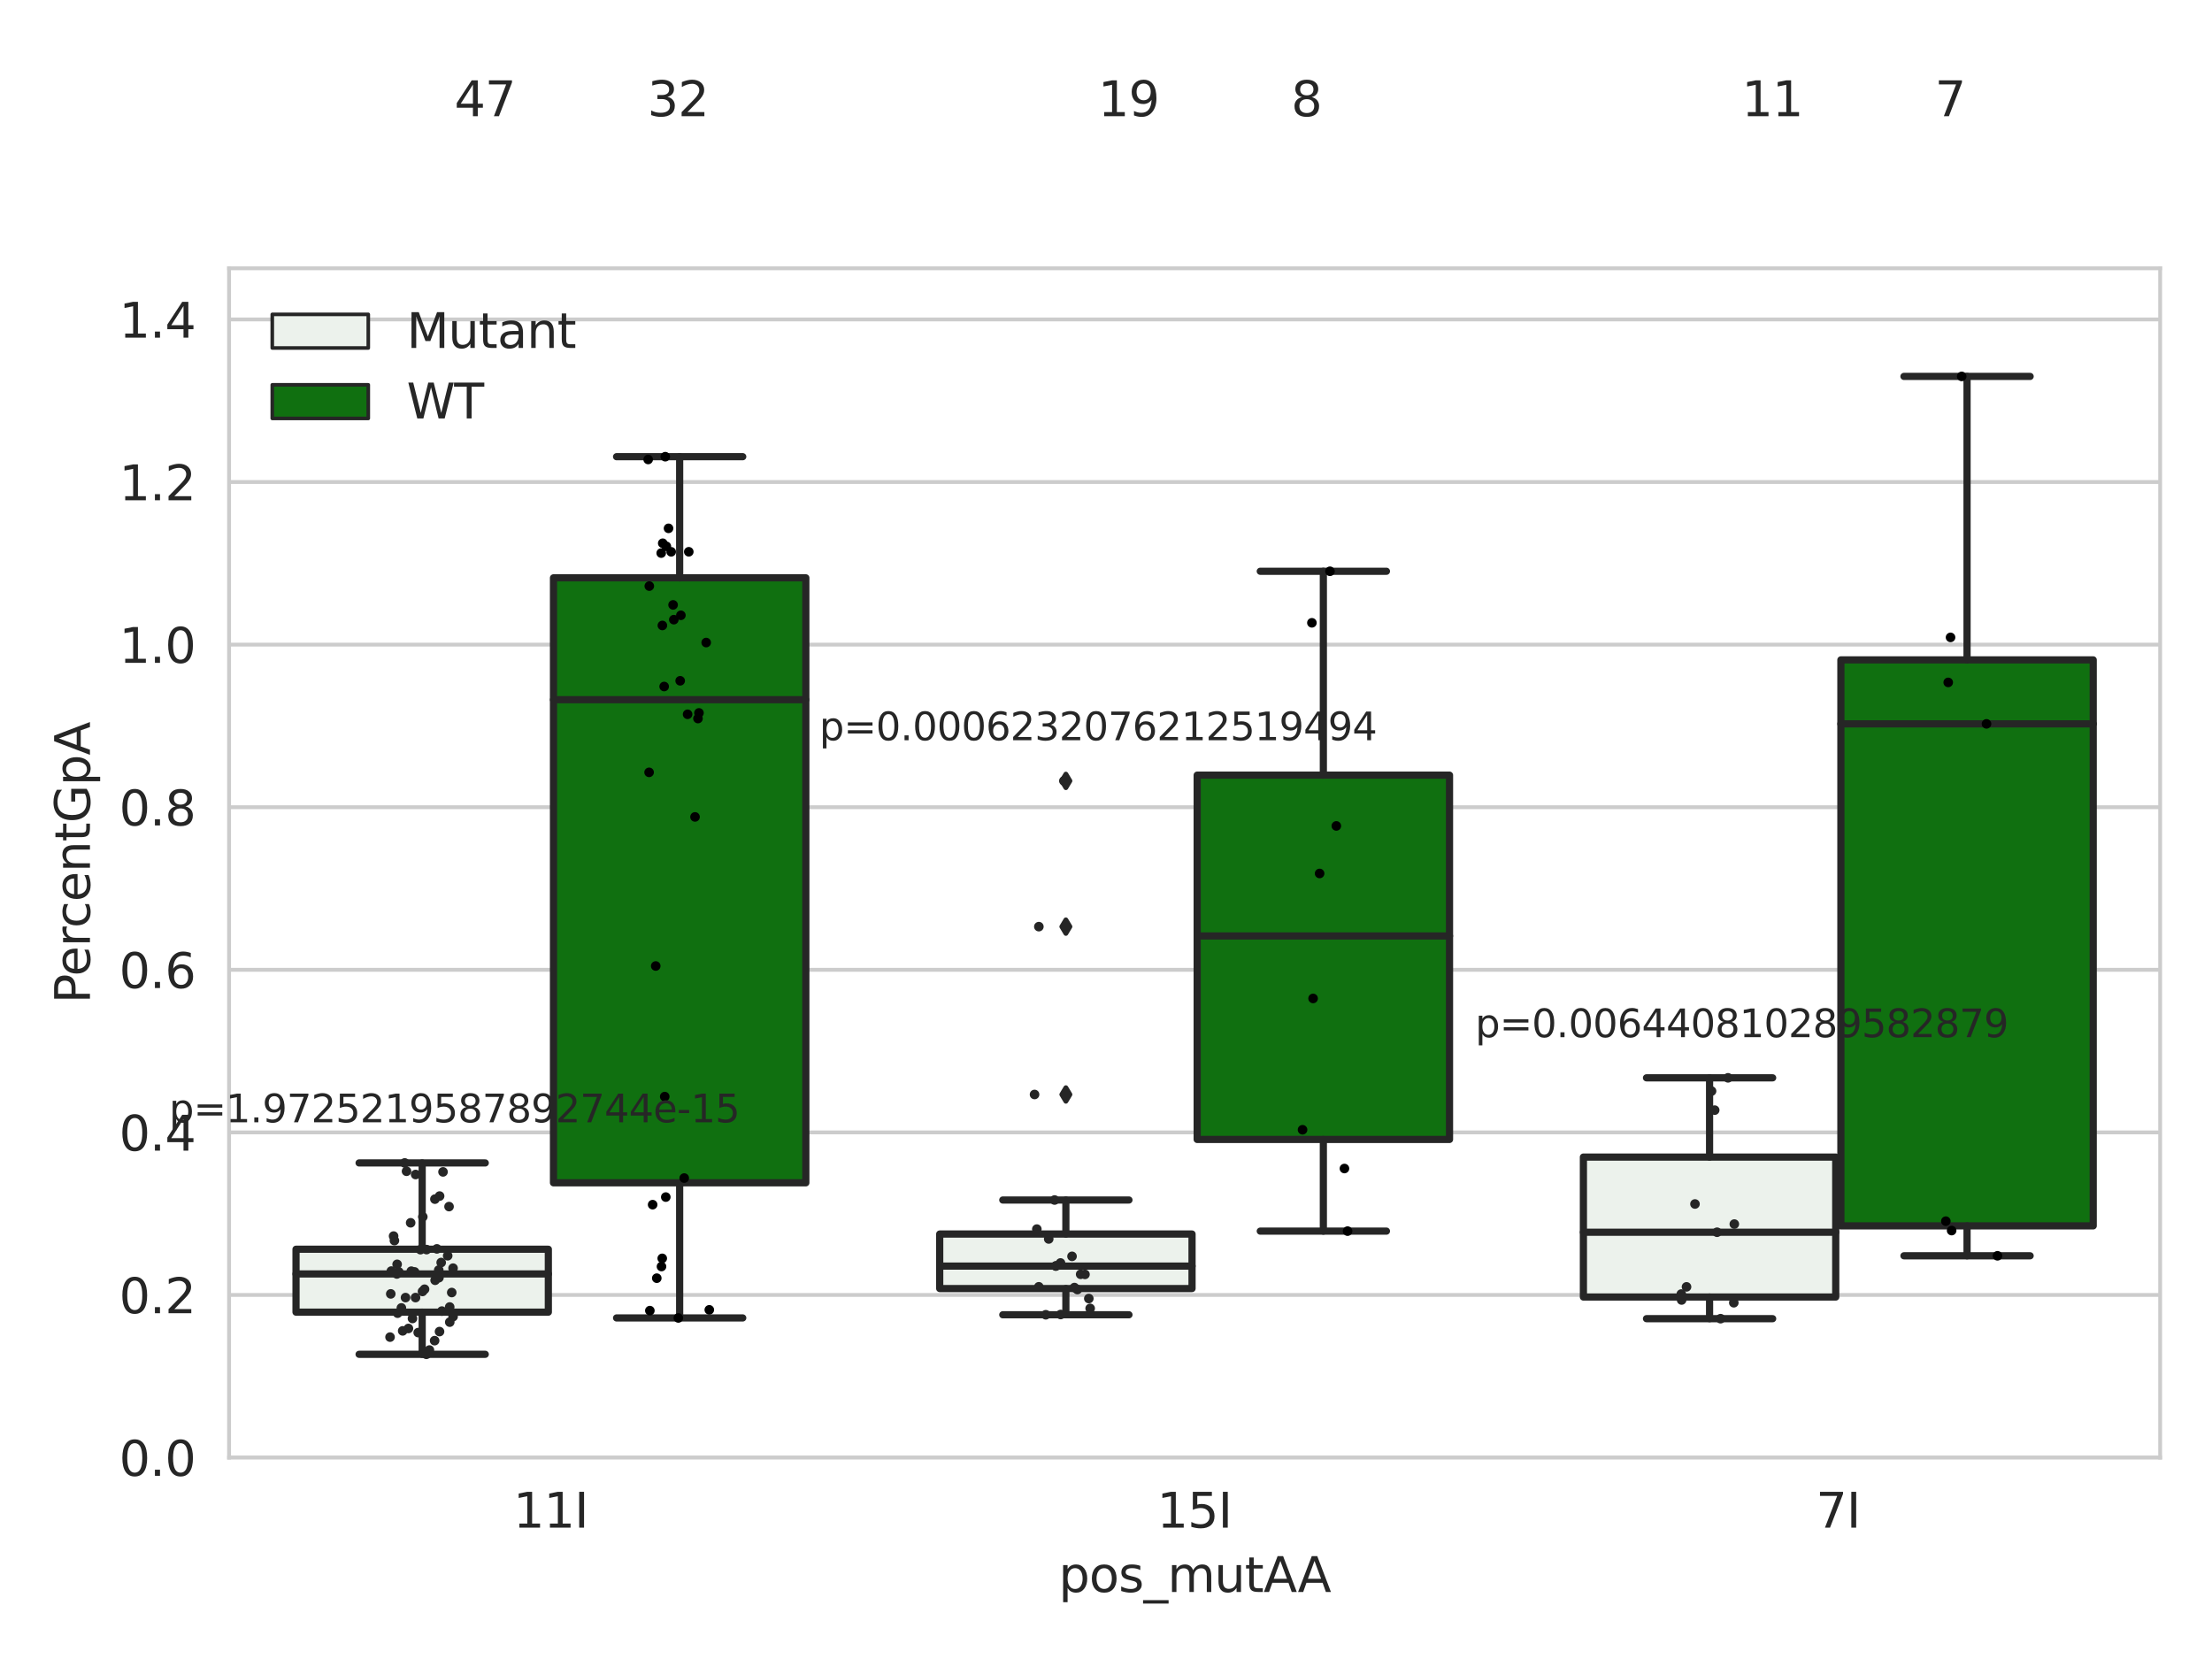 <?xml version="1.0" encoding="utf-8" standalone="no"?>
<!DOCTYPE svg PUBLIC "-//W3C//DTD SVG 1.1//EN"
  "http://www.w3.org/Graphics/SVG/1.1/DTD/svg11.dtd">
<svg xmlns:xlink="http://www.w3.org/1999/xlink" width="460.8pt" height="345.6pt" viewBox="0 0 460.8 345.6" xmlns="http://www.w3.org/2000/svg" version="1.1">
 <defs>
  <style type="text/css">*{stroke-linejoin: round; stroke-linecap: butt}</style>
 </defs>
 <g id="figure_1">
  <g id="patch_1">
   <path d="M 0 345.6 
L 460.8 345.6 
L 460.8 0 
L 0 0 
z
" style="fill: #ffffff"/>
  </g>
  <g id="axes_1">
   <g id="patch_2">
    <path d="M 47.72 303.64 
L 450 303.64 
L 450 55.89 
L 47.72 55.89 
z
" style="fill: #ffffff"/>
   </g>
   <g id="matplotlib.axis_1">
    <g id="xtick_1">
     <g id="text_1">
      <!-- 11I -->
      <g style="fill: #262626" transform="translate(106.929 318.238) scale(0.1 -0.1)">
       <defs>
        <path id="DejaVuSans-31" d="M 794 531 
L 1825 531 
L 1825 4091 
L 703 3866 
L 703 4441 
L 1819 4666 
L 2450 4666 
L 2450 531 
L 3481 531 
L 3481 0 
L 794 0 
L 794 531 
z
" transform="scale(0.016)"/>
        <path id="DejaVuSans-49" d="M 628 4666 
L 1259 4666 
L 1259 0 
L 628 0 
L 628 4666 
z
" transform="scale(0.016)"/>
       </defs>
       <use xlink:href="#DejaVuSans-31"/>
       <use xlink:href="#DejaVuSans-31" x="63.623"/>
       <use xlink:href="#DejaVuSans-49" x="127.246"/>
      </g>
     </g>
    </g>
    <g id="xtick_2">
     <g id="text_2">
      <!-- 15I -->
      <g style="fill: #262626" transform="translate(241.023 318.238) scale(0.1 -0.1)">
       <defs>
        <path id="DejaVuSans-35" d="M 691 4666 
L 3169 4666 
L 3169 4134 
L 1269 4134 
L 1269 2991 
Q 1406 3038 1543 3061 
Q 1681 3084 1819 3084 
Q 2600 3084 3056 2656 
Q 3513 2228 3513 1497 
Q 3513 744 3044 326 
Q 2575 -91 1722 -91 
Q 1428 -91 1123 -41 
Q 819 9 494 109 
L 494 744 
Q 775 591 1075 516 
Q 1375 441 1709 441 
Q 2250 441 2565 725 
Q 2881 1009 2881 1497 
Q 2881 1984 2565 2268 
Q 2250 2553 1709 2553 
Q 1456 2553 1204 2497 
Q 953 2441 691 2322 
L 691 4666 
z
" transform="scale(0.016)"/>
       </defs>
       <use xlink:href="#DejaVuSans-31"/>
       <use xlink:href="#DejaVuSans-35" x="63.623"/>
       <use xlink:href="#DejaVuSans-49" x="127.246"/>
      </g>
     </g>
    </g>
    <g id="xtick_3">
     <g id="text_3">
      <!-- 7I -->
      <g style="fill: #262626" transform="translate(378.297 318.238) scale(0.1 -0.1)">
       <defs>
        <path id="DejaVuSans-37" d="M 525 4666 
L 3525 4666 
L 3525 4397 
L 1831 0 
L 1172 0 
L 2766 4134 
L 525 4134 
L 525 4666 
z
" transform="scale(0.016)"/>
       </defs>
       <use xlink:href="#DejaVuSans-37"/>
       <use xlink:href="#DejaVuSans-49" x="63.623"/>
      </g>
     </g>
    </g>
    <g id="text_4">
     <!-- pos_mutAA -->
     <g style="fill: #262626" transform="translate(220.544 331.638) scale(0.1 -0.1)">
      <defs>
       <path id="DejaVuSans-70" d="M 1159 525 
L 1159 -1331 
L 581 -1331 
L 581 3500 
L 1159 3500 
L 1159 2969 
Q 1341 3281 1617 3432 
Q 1894 3584 2278 3584 
Q 2916 3584 3314 3078 
Q 3713 2572 3713 1747 
Q 3713 922 3314 415 
Q 2916 -91 2278 -91 
Q 1894 -91 1617 61 
Q 1341 213 1159 525 
z
M 3116 1747 
Q 3116 2381 2855 2742 
Q 2594 3103 2138 3103 
Q 1681 3103 1420 2742 
Q 1159 2381 1159 1747 
Q 1159 1113 1420 752 
Q 1681 391 2138 391 
Q 2594 391 2855 752 
Q 3116 1113 3116 1747 
z
" transform="scale(0.016)"/>
       <path id="DejaVuSans-6f" d="M 1959 3097 
Q 1497 3097 1228 2736 
Q 959 2375 959 1747 
Q 959 1119 1226 758 
Q 1494 397 1959 397 
Q 2419 397 2687 759 
Q 2956 1122 2956 1747 
Q 2956 2369 2687 2733 
Q 2419 3097 1959 3097 
z
M 1959 3584 
Q 2709 3584 3137 3096 
Q 3566 2609 3566 1747 
Q 3566 888 3137 398 
Q 2709 -91 1959 -91 
Q 1206 -91 779 398 
Q 353 888 353 1747 
Q 353 2609 779 3096 
Q 1206 3584 1959 3584 
z
" transform="scale(0.016)"/>
       <path id="DejaVuSans-73" d="M 2834 3397 
L 2834 2853 
Q 2591 2978 2328 3040 
Q 2066 3103 1784 3103 
Q 1356 3103 1142 2972 
Q 928 2841 928 2578 
Q 928 2378 1081 2264 
Q 1234 2150 1697 2047 
L 1894 2003 
Q 2506 1872 2764 1633 
Q 3022 1394 3022 966 
Q 3022 478 2636 193 
Q 2250 -91 1575 -91 
Q 1294 -91 989 -36 
Q 684 19 347 128 
L 347 722 
Q 666 556 975 473 
Q 1284 391 1588 391 
Q 1994 391 2212 530 
Q 2431 669 2431 922 
Q 2431 1156 2273 1281 
Q 2116 1406 1581 1522 
L 1381 1569 
Q 847 1681 609 1914 
Q 372 2147 372 2553 
Q 372 3047 722 3315 
Q 1072 3584 1716 3584 
Q 2034 3584 2315 3537 
Q 2597 3491 2834 3397 
z
" transform="scale(0.016)"/>
       <path id="DejaVuSans-5f" d="M 3263 -1063 
L 3263 -1509 
L -63 -1509 
L -63 -1063 
L 3263 -1063 
z
" transform="scale(0.016)"/>
       <path id="DejaVuSans-6d" d="M 3328 2828 
Q 3544 3216 3844 3400 
Q 4144 3584 4550 3584 
Q 5097 3584 5394 3201 
Q 5691 2819 5691 2113 
L 5691 0 
L 5113 0 
L 5113 2094 
Q 5113 2597 4934 2840 
Q 4756 3084 4391 3084 
Q 3944 3084 3684 2787 
Q 3425 2491 3425 1978 
L 3425 0 
L 2847 0 
L 2847 2094 
Q 2847 2600 2669 2842 
Q 2491 3084 2119 3084 
Q 1678 3084 1418 2786 
Q 1159 2488 1159 1978 
L 1159 0 
L 581 0 
L 581 3500 
L 1159 3500 
L 1159 2956 
Q 1356 3278 1631 3431 
Q 1906 3584 2284 3584 
Q 2666 3584 2933 3390 
Q 3200 3197 3328 2828 
z
" transform="scale(0.016)"/>
       <path id="DejaVuSans-75" d="M 544 1381 
L 544 3500 
L 1119 3500 
L 1119 1403 
Q 1119 906 1312 657 
Q 1506 409 1894 409 
Q 2359 409 2629 706 
Q 2900 1003 2900 1516 
L 2900 3500 
L 3475 3500 
L 3475 0 
L 2900 0 
L 2900 538 
Q 2691 219 2414 64 
Q 2138 -91 1772 -91 
Q 1169 -91 856 284 
Q 544 659 544 1381 
z
M 1991 3584 
L 1991 3584 
z
" transform="scale(0.016)"/>
       <path id="DejaVuSans-74" d="M 1172 4494 
L 1172 3500 
L 2356 3500 
L 2356 3053 
L 1172 3053 
L 1172 1153 
Q 1172 725 1289 603 
Q 1406 481 1766 481 
L 2356 481 
L 2356 0 
L 1766 0 
Q 1100 0 847 248 
Q 594 497 594 1153 
L 594 3053 
L 172 3053 
L 172 3500 
L 594 3500 
L 594 4494 
L 1172 4494 
z
" transform="scale(0.016)"/>
       <path id="DejaVuSans-41" d="M 2188 4044 
L 1331 1722 
L 3047 1722 
L 2188 4044 
z
M 1831 4666 
L 2547 4666 
L 4325 0 
L 3669 0 
L 3244 1197 
L 1141 1197 
L 716 0 
L 50 0 
L 1831 4666 
z
" transform="scale(0.016)"/>
      </defs>
      <use xlink:href="#DejaVuSans-70"/>
      <use xlink:href="#DejaVuSans-6f" x="63.477"/>
      <use xlink:href="#DejaVuSans-73" x="124.658"/>
      <use xlink:href="#DejaVuSans-5f" x="176.758"/>
      <use xlink:href="#DejaVuSans-6d" x="226.758"/>
      <use xlink:href="#DejaVuSans-75" x="324.17"/>
      <use xlink:href="#DejaVuSans-74" x="387.549"/>
      <use xlink:href="#DejaVuSans-41" x="426.758"/>
      <use xlink:href="#DejaVuSans-41" x="497.916"/>
     </g>
    </g>
   </g>
   <g id="matplotlib.axis_2">
    <g id="ytick_1">
     <g id="line2d_1">
      <path d="M 47.72 303.64 
L 450 303.64 
" clip-path="url(#p2387f9bbb4)" style="fill: none; stroke: #cccccc; stroke-width: 0.8; stroke-linecap: round"/>
     </g>
     <g id="text_5">
      <!-- 0.0 -->
      <g style="fill: #262626" transform="translate(24.817 307.439) scale(0.1 -0.1)">
       <defs>
        <path id="DejaVuSans-30" d="M 2034 4250 
Q 1547 4250 1301 3770 
Q 1056 3291 1056 2328 
Q 1056 1369 1301 889 
Q 1547 409 2034 409 
Q 2525 409 2770 889 
Q 3016 1369 3016 2328 
Q 3016 3291 2770 3770 
Q 2525 4250 2034 4250 
z
M 2034 4750 
Q 2819 4750 3233 4129 
Q 3647 3509 3647 2328 
Q 3647 1150 3233 529 
Q 2819 -91 2034 -91 
Q 1250 -91 836 529 
Q 422 1150 422 2328 
Q 422 3509 836 4129 
Q 1250 4750 2034 4750 
z
" transform="scale(0.016)"/>
        <path id="DejaVuSans-2e" d="M 684 794 
L 1344 794 
L 1344 0 
L 684 0 
L 684 794 
z
" transform="scale(0.016)"/>
       </defs>
       <use xlink:href="#DejaVuSans-30"/>
       <use xlink:href="#DejaVuSans-2e" x="63.623"/>
       <use xlink:href="#DejaVuSans-30" x="95.41"/>
      </g>
     </g>
    </g>
    <g id="ytick_2">
     <g id="line2d_2">
      <path d="M 47.72 269.769 
L 450 269.769 
" clip-path="url(#p2387f9bbb4)" style="fill: none; stroke: #cccccc; stroke-width: 0.8; stroke-linecap: round"/>
     </g>
     <g id="text_6">
      <!-- 0.2 -->
      <g style="fill: #262626" transform="translate(24.817 273.568) scale(0.1 -0.1)">
       <defs>
        <path id="DejaVuSans-32" d="M 1228 531 
L 3431 531 
L 3431 0 
L 469 0 
L 469 531 
Q 828 903 1448 1529 
Q 2069 2156 2228 2338 
Q 2531 2678 2651 2914 
Q 2772 3150 2772 3378 
Q 2772 3750 2511 3984 
Q 2250 4219 1831 4219 
Q 1534 4219 1204 4116 
Q 875 4013 500 3803 
L 500 4441 
Q 881 4594 1212 4672 
Q 1544 4750 1819 4750 
Q 2544 4750 2975 4387 
Q 3406 4025 3406 3419 
Q 3406 3131 3298 2873 
Q 3191 2616 2906 2266 
Q 2828 2175 2409 1742 
Q 1991 1309 1228 531 
z
" transform="scale(0.016)"/>
       </defs>
       <use xlink:href="#DejaVuSans-30"/>
       <use xlink:href="#DejaVuSans-2e" x="63.623"/>
       <use xlink:href="#DejaVuSans-32" x="95.41"/>
      </g>
     </g>
    </g>
    <g id="ytick_3">
     <g id="line2d_3">
      <path d="M 47.72 235.898 
L 450 235.898 
" clip-path="url(#p2387f9bbb4)" style="fill: none; stroke: #cccccc; stroke-width: 0.8; stroke-linecap: round"/>
     </g>
     <g id="text_7">
      <!-- 0.4 -->
      <g style="fill: #262626" transform="translate(24.817 239.697) scale(0.1 -0.1)">
       <defs>
        <path id="DejaVuSans-34" d="M 2419 4116 
L 825 1625 
L 2419 1625 
L 2419 4116 
z
M 2253 4666 
L 3047 4666 
L 3047 1625 
L 3713 1625 
L 3713 1100 
L 3047 1100 
L 3047 0 
L 2419 0 
L 2419 1100 
L 313 1100 
L 313 1709 
L 2253 4666 
z
" transform="scale(0.016)"/>
       </defs>
       <use xlink:href="#DejaVuSans-30"/>
       <use xlink:href="#DejaVuSans-2e" x="63.623"/>
       <use xlink:href="#DejaVuSans-34" x="95.41"/>
      </g>
     </g>
    </g>
    <g id="ytick_4">
     <g id="line2d_4">
      <path d="M 47.72 202.026 
L 450 202.026 
" clip-path="url(#p2387f9bbb4)" style="fill: none; stroke: #cccccc; stroke-width: 0.8; stroke-linecap: round"/>
     </g>
     <g id="text_8">
      <!-- 0.6 -->
      <g style="fill: #262626" transform="translate(24.817 205.826) scale(0.1 -0.1)">
       <defs>
        <path id="DejaVuSans-36" d="M 2113 2584 
Q 1688 2584 1439 2293 
Q 1191 2003 1191 1497 
Q 1191 994 1439 701 
Q 1688 409 2113 409 
Q 2538 409 2786 701 
Q 3034 994 3034 1497 
Q 3034 2003 2786 2293 
Q 2538 2584 2113 2584 
z
M 3366 4563 
L 3366 3988 
Q 3128 4100 2886 4159 
Q 2644 4219 2406 4219 
Q 1781 4219 1451 3797 
Q 1122 3375 1075 2522 
Q 1259 2794 1537 2939 
Q 1816 3084 2150 3084 
Q 2853 3084 3261 2657 
Q 3669 2231 3669 1497 
Q 3669 778 3244 343 
Q 2819 -91 2113 -91 
Q 1303 -91 875 529 
Q 447 1150 447 2328 
Q 447 3434 972 4092 
Q 1497 4750 2381 4750 
Q 2619 4750 2861 4703 
Q 3103 4656 3366 4563 
z
" transform="scale(0.016)"/>
       </defs>
       <use xlink:href="#DejaVuSans-30"/>
       <use xlink:href="#DejaVuSans-2e" x="63.623"/>
       <use xlink:href="#DejaVuSans-36" x="95.41"/>
      </g>
     </g>
    </g>
    <g id="ytick_5">
     <g id="line2d_5">
      <path d="M 47.72 168.155 
L 450 168.155 
" clip-path="url(#p2387f9bbb4)" style="fill: none; stroke: #cccccc; stroke-width: 0.8; stroke-linecap: round"/>
     </g>
     <g id="text_9">
      <!-- 0.8 -->
      <g style="fill: #262626" transform="translate(24.817 171.954) scale(0.1 -0.1)">
       <defs>
        <path id="DejaVuSans-38" d="M 2034 2216 
Q 1584 2216 1326 1975 
Q 1069 1734 1069 1313 
Q 1069 891 1326 650 
Q 1584 409 2034 409 
Q 2484 409 2743 651 
Q 3003 894 3003 1313 
Q 3003 1734 2745 1975 
Q 2488 2216 2034 2216 
z
M 1403 2484 
Q 997 2584 770 2862 
Q 544 3141 544 3541 
Q 544 4100 942 4425 
Q 1341 4750 2034 4750 
Q 2731 4750 3128 4425 
Q 3525 4100 3525 3541 
Q 3525 3141 3298 2862 
Q 3072 2584 2669 2484 
Q 3125 2378 3379 2068 
Q 3634 1759 3634 1313 
Q 3634 634 3220 271 
Q 2806 -91 2034 -91 
Q 1263 -91 848 271 
Q 434 634 434 1313 
Q 434 1759 690 2068 
Q 947 2378 1403 2484 
z
M 1172 3481 
Q 1172 3119 1398 2916 
Q 1625 2713 2034 2713 
Q 2441 2713 2670 2916 
Q 2900 3119 2900 3481 
Q 2900 3844 2670 4047 
Q 2441 4250 2034 4250 
Q 1625 4250 1398 4047 
Q 1172 3844 1172 3481 
z
" transform="scale(0.016)"/>
       </defs>
       <use xlink:href="#DejaVuSans-30"/>
       <use xlink:href="#DejaVuSans-2e" x="63.623"/>
       <use xlink:href="#DejaVuSans-38" x="95.41"/>
      </g>
     </g>
    </g>
    <g id="ytick_6">
     <g id="line2d_6">
      <path d="M 47.72 134.284 
L 450 134.284 
" clip-path="url(#p2387f9bbb4)" style="fill: none; stroke: #cccccc; stroke-width: 0.8; stroke-linecap: round"/>
     </g>
     <g id="text_10">
      <!-- 1.0 -->
      <g style="fill: #262626" transform="translate(24.817 138.083) scale(0.1 -0.1)">
       <use xlink:href="#DejaVuSans-31"/>
       <use xlink:href="#DejaVuSans-2e" x="63.623"/>
       <use xlink:href="#DejaVuSans-30" x="95.41"/>
      </g>
     </g>
    </g>
    <g id="ytick_7">
     <g id="line2d_7">
      <path d="M 47.72 100.413 
L 450 100.413 
" clip-path="url(#p2387f9bbb4)" style="fill: none; stroke: #cccccc; stroke-width: 0.8; stroke-linecap: round"/>
     </g>
     <g id="text_11">
      <!-- 1.2 -->
      <g style="fill: #262626" transform="translate(24.817 104.212) scale(0.1 -0.1)">
       <use xlink:href="#DejaVuSans-31"/>
       <use xlink:href="#DejaVuSans-2e" x="63.623"/>
       <use xlink:href="#DejaVuSans-32" x="95.41"/>
      </g>
     </g>
    </g>
    <g id="ytick_8">
     <g id="line2d_8">
      <path d="M 47.72 66.542 
L 450 66.542 
" clip-path="url(#p2387f9bbb4)" style="fill: none; stroke: #cccccc; stroke-width: 0.8; stroke-linecap: round"/>
     </g>
     <g id="text_12">
      <!-- 1.4 -->
      <g style="fill: #262626" transform="translate(24.817 70.341) scale(0.1 -0.1)">
       <use xlink:href="#DejaVuSans-31"/>
       <use xlink:href="#DejaVuSans-2e" x="63.623"/>
       <use xlink:href="#DejaVuSans-34" x="95.41"/>
      </g>
     </g>
    </g>
    <g id="text_13">
     <!-- PercentGpA -->
     <g style="fill: #262626" transform="translate(18.737 209.041) rotate(-90) scale(0.1 -0.1)">
      <defs>
       <path id="DejaVuSans-50" d="M 1259 4147 
L 1259 2394 
L 2053 2394 
Q 2494 2394 2734 2622 
Q 2975 2850 2975 3272 
Q 2975 3691 2734 3919 
Q 2494 4147 2053 4147 
L 1259 4147 
z
M 628 4666 
L 2053 4666 
Q 2838 4666 3239 4311 
Q 3641 3956 3641 3272 
Q 3641 2581 3239 2228 
Q 2838 1875 2053 1875 
L 1259 1875 
L 1259 0 
L 628 0 
L 628 4666 
z
" transform="scale(0.016)"/>
       <path id="DejaVuSans-65" d="M 3597 1894 
L 3597 1613 
L 953 1613 
Q 991 1019 1311 708 
Q 1631 397 2203 397 
Q 2534 397 2845 478 
Q 3156 559 3463 722 
L 3463 178 
Q 3153 47 2828 -22 
Q 2503 -91 2169 -91 
Q 1331 -91 842 396 
Q 353 884 353 1716 
Q 353 2575 817 3079 
Q 1281 3584 2069 3584 
Q 2775 3584 3186 3129 
Q 3597 2675 3597 1894 
z
M 3022 2063 
Q 3016 2534 2758 2815 
Q 2500 3097 2075 3097 
Q 1594 3097 1305 2825 
Q 1016 2553 972 2059 
L 3022 2063 
z
" transform="scale(0.016)"/>
       <path id="DejaVuSans-72" d="M 2631 2963 
Q 2534 3019 2420 3045 
Q 2306 3072 2169 3072 
Q 1681 3072 1420 2755 
Q 1159 2438 1159 1844 
L 1159 0 
L 581 0 
L 581 3500 
L 1159 3500 
L 1159 2956 
Q 1341 3275 1631 3429 
Q 1922 3584 2338 3584 
Q 2397 3584 2469 3576 
Q 2541 3569 2628 3553 
L 2631 2963 
z
" transform="scale(0.016)"/>
       <path id="DejaVuSans-63" d="M 3122 3366 
L 3122 2828 
Q 2878 2963 2633 3030 
Q 2388 3097 2138 3097 
Q 1578 3097 1268 2742 
Q 959 2388 959 1747 
Q 959 1106 1268 751 
Q 1578 397 2138 397 
Q 2388 397 2633 464 
Q 2878 531 3122 666 
L 3122 134 
Q 2881 22 2623 -34 
Q 2366 -91 2075 -91 
Q 1284 -91 818 406 
Q 353 903 353 1747 
Q 353 2603 823 3093 
Q 1294 3584 2113 3584 
Q 2378 3584 2631 3529 
Q 2884 3475 3122 3366 
z
" transform="scale(0.016)"/>
       <path id="DejaVuSans-6e" d="M 3513 2113 
L 3513 0 
L 2938 0 
L 2938 2094 
Q 2938 2591 2744 2837 
Q 2550 3084 2163 3084 
Q 1697 3084 1428 2787 
Q 1159 2491 1159 1978 
L 1159 0 
L 581 0 
L 581 3500 
L 1159 3500 
L 1159 2956 
Q 1366 3272 1645 3428 
Q 1925 3584 2291 3584 
Q 2894 3584 3203 3211 
Q 3513 2838 3513 2113 
z
" transform="scale(0.016)"/>
       <path id="DejaVuSans-47" d="M 3809 666 
L 3809 1919 
L 2778 1919 
L 2778 2438 
L 4434 2438 
L 4434 434 
Q 4069 175 3628 42 
Q 3188 -91 2688 -91 
Q 1594 -91 976 548 
Q 359 1188 359 2328 
Q 359 3472 976 4111 
Q 1594 4750 2688 4750 
Q 3144 4750 3555 4637 
Q 3966 4525 4313 4306 
L 4313 3634 
Q 3963 3931 3569 4081 
Q 3175 4231 2741 4231 
Q 1884 4231 1454 3753 
Q 1025 3275 1025 2328 
Q 1025 1384 1454 906 
Q 1884 428 2741 428 
Q 3075 428 3337 486 
Q 3600 544 3809 666 
z
" transform="scale(0.016)"/>
      </defs>
      <use xlink:href="#DejaVuSans-50"/>
      <use xlink:href="#DejaVuSans-65" x="56.678"/>
      <use xlink:href="#DejaVuSans-72" x="118.201"/>
      <use xlink:href="#DejaVuSans-63" x="157.064"/>
      <use xlink:href="#DejaVuSans-65" x="212.045"/>
      <use xlink:href="#DejaVuSans-6e" x="273.568"/>
      <use xlink:href="#DejaVuSans-74" x="336.947"/>
      <use xlink:href="#DejaVuSans-47" x="376.156"/>
      <use xlink:href="#DejaVuSans-70" x="453.646"/>
      <use xlink:href="#DejaVuSans-41" x="517.123"/>
     </g>
    </g>
   </g>
   <g id="patch_3">
    <path d="M 61.666 273.342 
L 114.23 273.342 
L 114.23 260.239 
L 61.666 260.239 
L 61.666 273.342 
z
" clip-path="url(#p2387f9bbb4)" style="fill: #ecf2ec; stroke: #262626; stroke-width: 1.5; stroke-linejoin: miter"/>
   </g>
   <g id="patch_4">
    <path d="M 115.303 246.4 
L 167.868 246.4 
L 167.868 120.375 
L 115.303 120.375 
L 115.303 246.4 
z
" clip-path="url(#p2387f9bbb4)" style="fill: #107010; stroke: #262626; stroke-width: 1.5; stroke-linejoin: miter"/>
   </g>
   <g id="patch_5">
    <path d="M 195.759 268.426 
L 248.324 268.426 
L 248.324 257.072 
L 195.759 257.072 
L 195.759 268.426 
z
" clip-path="url(#p2387f9bbb4)" style="fill: #ecf2ec; stroke: #262626; stroke-width: 1.5; stroke-linejoin: miter"/>
   </g>
   <g id="patch_6">
    <path d="M 249.396 237.368 
L 301.961 237.368 
L 301.961 161.478 
L 249.396 161.478 
L 249.396 237.368 
z
" clip-path="url(#p2387f9bbb4)" style="fill: #107010; stroke: #262626; stroke-width: 1.5; stroke-linejoin: miter"/>
   </g>
   <g id="patch_7">
    <path d="M 329.852 270.192 
L 382.417 270.192 
L 382.417 241.038 
L 329.852 241.038 
L 329.852 270.192 
z
" clip-path="url(#p2387f9bbb4)" style="fill: #ecf2ec; stroke: #262626; stroke-width: 1.5; stroke-linejoin: miter"/>
   </g>
   <g id="patch_8">
    <path d="M 383.49 255.373 
L 436.054 255.373 
L 436.054 137.468 
L 383.49 137.468 
L 383.49 255.373 
z
" clip-path="url(#p2387f9bbb4)" style="fill: #107010; stroke: #262626; stroke-width: 1.5; stroke-linejoin: miter"/>
   </g>
   <g id="patch_9">
    <path d="M 114.767 303.64 
L 114.767 303.64 
L 114.767 303.64 
L 114.767 303.64 
z
" clip-path="url(#p2387f9bbb4)" style="fill: #ecf2ec; stroke: #262626; stroke-width: 0.75; stroke-linejoin: miter"/>
   </g>
   <g id="patch_10">
    <path d="M 114.767 303.64 
L 114.767 303.64 
L 114.767 303.64 
L 114.767 303.64 
z
" clip-path="url(#p2387f9bbb4)" style="fill: #107010; stroke: #262626; stroke-width: 0.75; stroke-linejoin: miter"/>
   </g>
   <g id="PathCollection_1"/>
   <g id="PathCollection_2"/>
   <g id="line2d_9">
    <path d="M 87.948 273.342 
L 87.948 282.127 
" clip-path="url(#p2387f9bbb4)" style="fill: none; stroke: #262626; stroke-width: 1.5; stroke-linecap: round"/>
   </g>
   <g id="line2d_10">
    <path d="M 87.948 260.239 
L 87.948 242.261 
" clip-path="url(#p2387f9bbb4)" style="fill: none; stroke: #262626; stroke-width: 1.5; stroke-linecap: round"/>
   </g>
   <g id="line2d_11">
    <path d="M 74.807 282.127 
L 101.089 282.127 
" clip-path="url(#p2387f9bbb4)" style="fill: none; stroke: #262626; stroke-width: 1.5; stroke-linecap: round"/>
   </g>
   <g id="line2d_12">
    <path d="M 74.807 242.261 
L 101.089 242.261 
" clip-path="url(#p2387f9bbb4)" style="fill: none; stroke: #262626; stroke-width: 1.5; stroke-linecap: round"/>
   </g>
   <g id="line2d_13"/>
   <g id="line2d_14">
    <path d="M 141.585 246.4 
L 141.585 274.551 
" clip-path="url(#p2387f9bbb4)" style="fill: none; stroke: #262626; stroke-width: 1.5; stroke-linecap: round"/>
   </g>
   <g id="line2d_15">
    <path d="M 141.585 120.375 
L 141.585 95.136 
" clip-path="url(#p2387f9bbb4)" style="fill: none; stroke: #262626; stroke-width: 1.5; stroke-linecap: round"/>
   </g>
   <g id="line2d_16">
    <path d="M 128.444 274.551 
L 154.726 274.551 
" clip-path="url(#p2387f9bbb4)" style="fill: none; stroke: #262626; stroke-width: 1.5; stroke-linecap: round"/>
   </g>
   <g id="line2d_17">
    <path d="M 128.444 95.136 
L 154.726 95.136 
" clip-path="url(#p2387f9bbb4)" style="fill: none; stroke: #262626; stroke-width: 1.5; stroke-linecap: round"/>
   </g>
   <g id="line2d_18"/>
   <g id="line2d_19">
    <path d="M 222.041 268.426 
L 222.041 273.89 
" clip-path="url(#p2387f9bbb4)" style="fill: none; stroke: #262626; stroke-width: 1.5; stroke-linecap: round"/>
   </g>
   <g id="line2d_20">
    <path d="M 222.041 257.072 
L 222.041 249.984 
" clip-path="url(#p2387f9bbb4)" style="fill: none; stroke: #262626; stroke-width: 1.5; stroke-linecap: round"/>
   </g>
   <g id="line2d_21">
    <path d="M 208.9 273.89 
L 235.182 273.89 
" clip-path="url(#p2387f9bbb4)" style="fill: none; stroke: #262626; stroke-width: 1.5; stroke-linecap: round"/>
   </g>
   <g id="line2d_22">
    <path d="M 208.9 249.984 
L 235.182 249.984 
" clip-path="url(#p2387f9bbb4)" style="fill: none; stroke: #262626; stroke-width: 1.5; stroke-linecap: round"/>
   </g>
   <g id="line2d_23">
    <defs>
     <path id="m4423b3fc74" d="M -0 1.414 
L 0.849 0 
L 0 -1.414 
L -0.849 -0 
z
" style="stroke: #262626; stroke-linejoin: miter"/>
    </defs>
    <g clip-path="url(#p2387f9bbb4)">
     <use xlink:href="#m4423b3fc74" x="222.041" y="228.001" style="fill: #262626; stroke: #262626; stroke-linejoin: miter"/>
     <use xlink:href="#m4423b3fc74" x="222.041" y="193.035" style="fill: #262626; stroke: #262626; stroke-linejoin: miter"/>
     <use xlink:href="#m4423b3fc74" x="222.041" y="162.674" style="fill: #262626; stroke: #262626; stroke-linejoin: miter"/>
    </g>
   </g>
   <g id="line2d_24">
    <path d="M 275.679 237.368 
L 275.679 256.465 
" clip-path="url(#p2387f9bbb4)" style="fill: none; stroke: #262626; stroke-width: 1.5; stroke-linecap: round"/>
   </g>
   <g id="line2d_25">
    <path d="M 275.679 161.478 
L 275.679 119.005 
" clip-path="url(#p2387f9bbb4)" style="fill: none; stroke: #262626; stroke-width: 1.5; stroke-linecap: round"/>
   </g>
   <g id="line2d_26">
    <path d="M 262.538 256.465 
L 288.82 256.465 
" clip-path="url(#p2387f9bbb4)" style="fill: none; stroke: #262626; stroke-width: 1.5; stroke-linecap: round"/>
   </g>
   <g id="line2d_27">
    <path d="M 262.538 119.005 
L 288.82 119.005 
" clip-path="url(#p2387f9bbb4)" style="fill: none; stroke: #262626; stroke-width: 1.5; stroke-linecap: round"/>
   </g>
   <g id="line2d_28"/>
   <g id="line2d_29">
    <path d="M 356.135 270.192 
L 356.135 274.704 
" clip-path="url(#p2387f9bbb4)" style="fill: none; stroke: #262626; stroke-width: 1.5; stroke-linecap: round"/>
   </g>
   <g id="line2d_30">
    <path d="M 356.135 241.038 
L 356.135 224.532 
" clip-path="url(#p2387f9bbb4)" style="fill: none; stroke: #262626; stroke-width: 1.5; stroke-linecap: round"/>
   </g>
   <g id="line2d_31">
    <path d="M 342.994 274.704 
L 369.276 274.704 
" clip-path="url(#p2387f9bbb4)" style="fill: none; stroke: #262626; stroke-width: 1.5; stroke-linecap: round"/>
   </g>
   <g id="line2d_32">
    <path d="M 342.994 224.532 
L 369.276 224.532 
" clip-path="url(#p2387f9bbb4)" style="fill: none; stroke: #262626; stroke-width: 1.5; stroke-linecap: round"/>
   </g>
   <g id="line2d_33"/>
   <g id="line2d_34">
    <path d="M 409.772 255.373 
L 409.772 261.605 
" clip-path="url(#p2387f9bbb4)" style="fill: none; stroke: #262626; stroke-width: 1.5; stroke-linecap: round"/>
   </g>
   <g id="line2d_35">
    <path d="M 409.772 137.468 
L 409.772 78.412 
" clip-path="url(#p2387f9bbb4)" style="fill: none; stroke: #262626; stroke-width: 1.5; stroke-linecap: round"/>
   </g>
   <g id="line2d_36">
    <path d="M 396.631 261.605 
L 422.913 261.605 
" clip-path="url(#p2387f9bbb4)" style="fill: none; stroke: #262626; stroke-width: 1.5; stroke-linecap: round"/>
   </g>
   <g id="line2d_37">
    <path d="M 396.631 78.412 
L 422.913 78.412 
" clip-path="url(#p2387f9bbb4)" style="fill: none; stroke: #262626; stroke-width: 1.5; stroke-linecap: round"/>
   </g>
   <g id="line2d_38"/>
   <g id="line2d_39">
    <path d="M 61.666 265.389 
L 114.23 265.389 
" clip-path="url(#p2387f9bbb4)" style="fill: none; stroke: #262626; stroke-width: 1.5; stroke-linecap: round"/>
   </g>
   <g id="line2d_40">
    <path d="M 115.303 145.763 
L 167.868 145.763 
" clip-path="url(#p2387f9bbb4)" style="fill: none; stroke: #262626; stroke-width: 1.5; stroke-linecap: round"/>
   </g>
   <g id="line2d_41">
    <path d="M 195.759 263.748 
L 248.324 263.748 
" clip-path="url(#p2387f9bbb4)" style="fill: none; stroke: #262626; stroke-width: 1.5; stroke-linecap: round"/>
   </g>
   <g id="line2d_42">
    <path d="M 249.396 194.977 
L 301.961 194.977 
" clip-path="url(#p2387f9bbb4)" style="fill: none; stroke: #262626; stroke-width: 1.5; stroke-linecap: round"/>
   </g>
   <g id="line2d_43">
    <path d="M 329.852 256.699 
L 382.417 256.699 
" clip-path="url(#p2387f9bbb4)" style="fill: none; stroke: #262626; stroke-width: 1.5; stroke-linecap: round"/>
   </g>
   <g id="line2d_44">
    <path d="M 383.49 150.795 
L 436.054 150.795 
" clip-path="url(#p2387f9bbb4)" style="fill: none; stroke: #262626; stroke-width: 1.5; stroke-linecap: round"/>
   </g>
   <g id="patch_11">
    <path d="M 47.72 303.64 
L 47.72 55.89 
" style="fill: none; stroke: #cccccc; stroke-width: 0.8; stroke-linejoin: miter; stroke-linecap: square"/>
   </g>
   <g id="patch_12">
    <path d="M 450 303.64 
L 450 55.89 
" style="fill: none; stroke: #cccccc; stroke-width: 0.8; stroke-linejoin: miter; stroke-linecap: square"/>
   </g>
   <g id="patch_13">
    <path d="M 47.72 303.64 
L 450 303.64 
" style="fill: none; stroke: #cccccc; stroke-width: 0.8; stroke-linejoin: miter; stroke-linecap: square"/>
   </g>
   <g id="patch_14">
    <path d="M 47.72 55.89 
L 450 55.89 
" style="fill: none; stroke: #cccccc; stroke-width: 0.8; stroke-linejoin: miter; stroke-linecap: square"/>
   </g>
   <g id="PathCollection_3">
    <defs>
     <path id="C0_0_49745e49c9" d="M 0 1 
C 0.265 1 0.52 0.895 0.707 0.707 
C 0.895 0.52 1 0.265 1 -0 
C 1 -0.265 0.895 -0.52 0.707 -0.707 
C 0.52 -0.895 0.265 -1 0 -1 
C -0.265 -1 -0.52 -0.895 -0.707 -0.707 
C -0.895 -0.52 -1 -0.265 -1 0 
C -1 0.265 -0.895 0.52 -0.707 0.707 
C -0.52 0.895 -0.265 1 0 1 
z
"/>
    </defs>
    <g clip-path="url(#p2387f9bbb4)">
     <use xlink:href="#C0_0_49745e49c9" x="83.615" y="272.462" style="fill: #262626"/>
    </g>
    <g clip-path="url(#p2387f9bbb4)">
     <use xlink:href="#C0_0_49745e49c9" x="91.398" y="264.576" style="fill: #262626"/>
    </g>
    <g clip-path="url(#p2387f9bbb4)">
     <use xlink:href="#C0_0_49745e49c9" x="94.382" y="264.182" style="fill: #262626"/>
    </g>
    <g clip-path="url(#p2387f9bbb4)">
     <use xlink:href="#C0_0_49745e49c9" x="86.369" y="264.963" style="fill: #262626"/>
    </g>
    <g clip-path="url(#p2387f9bbb4)">
     <use xlink:href="#C0_0_49745e49c9" x="81.253" y="278.545" style="fill: #262626"/>
    </g>
    <g clip-path="url(#p2387f9bbb4)">
     <use xlink:href="#C0_0_49745e49c9" x="91.015" y="260.165" style="fill: #262626"/>
    </g>
    <g clip-path="url(#p2387f9bbb4)">
     <use xlink:href="#C0_0_49745e49c9" x="90.601" y="249.802" style="fill: #262626"/>
    </g>
    <g clip-path="url(#p2387f9bbb4)">
     <use xlink:href="#C0_0_49745e49c9" x="86.562" y="270.308" style="fill: #262626"/>
    </g>
    <g clip-path="url(#p2387f9bbb4)">
     <use xlink:href="#C0_0_49745e49c9" x="88.077" y="253.488" style="fill: #262626"/>
    </g>
    <g clip-path="url(#p2387f9bbb4)">
     <use xlink:href="#C0_0_49745e49c9" x="91.579" y="249.161" style="fill: #262626"/>
    </g>
    <g clip-path="url(#p2387f9bbb4)">
     <use xlink:href="#C0_0_49745e49c9" x="93.545" y="251.356" style="fill: #262626"/>
    </g>
    <g clip-path="url(#p2387f9bbb4)">
     <use xlink:href="#C0_0_49745e49c9" x="85.676" y="264.811" style="fill: #262626"/>
    </g>
    <g clip-path="url(#p2387f9bbb4)">
     <use xlink:href="#C0_0_49745e49c9" x="88.86" y="260.313" style="fill: #262626"/>
    </g>
    <g clip-path="url(#p2387f9bbb4)">
     <use xlink:href="#C0_0_49745e49c9" x="87.121" y="277.603" style="fill: #262626"/>
    </g>
    <g clip-path="url(#p2387f9bbb4)">
     <use xlink:href="#C0_0_49745e49c9" x="83.889" y="277.244" style="fill: #262626"/>
    </g>
    <g clip-path="url(#p2387f9bbb4)">
     <use xlink:href="#C0_0_49745e49c9" x="82.73" y="263.381" style="fill: #262626"/>
    </g>
    <g clip-path="url(#p2387f9bbb4)">
     <use xlink:href="#C0_0_49745e49c9" x="85.928" y="274.663" style="fill: #262626"/>
    </g>
    <g clip-path="url(#p2387f9bbb4)">
     <use xlink:href="#C0_0_49745e49c9" x="92.29" y="244.127" style="fill: #262626"/>
    </g>
    <g clip-path="url(#p2387f9bbb4)">
     <use xlink:href="#C0_0_49745e49c9" x="81.52" y="264.786" style="fill: #262626"/>
    </g>
    <g clip-path="url(#p2387f9bbb4)">
     <use xlink:href="#C0_0_49745e49c9" x="89.456" y="281.239" style="fill: #262626"/>
    </g>
    <g clip-path="url(#p2387f9bbb4)">
     <use xlink:href="#C0_0_49745e49c9" x="91.907" y="263.01" style="fill: #262626"/>
    </g>
    <g clip-path="url(#p2387f9bbb4)">
     <use xlink:href="#C0_0_49745e49c9" x="94.389" y="274.272" style="fill: #262626"/>
    </g>
    <g clip-path="url(#p2387f9bbb4)">
     <use xlink:href="#C0_0_49745e49c9" x="86.583" y="244.674" style="fill: #262626"/>
    </g>
    <g clip-path="url(#p2387f9bbb4)">
     <use xlink:href="#C0_0_49745e49c9" x="91.561" y="277.392" style="fill: #262626"/>
    </g>
    <g clip-path="url(#p2387f9bbb4)">
     <use xlink:href="#C0_0_49745e49c9" x="81.994" y="257.498" style="fill: #262626"/>
    </g>
    <g clip-path="url(#p2387f9bbb4)">
     <use xlink:href="#C0_0_49745e49c9" x="82.166" y="258.436" style="fill: #262626"/>
    </g>
    <g clip-path="url(#p2387f9bbb4)">
     <use xlink:href="#C0_0_49745e49c9" x="83.079" y="264.962" style="fill: #262626"/>
    </g>
    <g clip-path="url(#p2387f9bbb4)">
     <use xlink:href="#C0_0_49745e49c9" x="88.014" y="269.032" style="fill: #262626"/>
    </g>
    <g clip-path="url(#p2387f9bbb4)">
     <use xlink:href="#C0_0_49745e49c9" x="88.445" y="268.57" style="fill: #262626"/>
    </g>
    <g clip-path="url(#p2387f9bbb4)">
     <use xlink:href="#C0_0_49745e49c9" x="91.441" y="266.166" style="fill: #262626"/>
    </g>
    <g clip-path="url(#p2387f9bbb4)">
     <use xlink:href="#C0_0_49745e49c9" x="81.403" y="269.541" style="fill: #262626"/>
    </g>
    <g clip-path="url(#p2387f9bbb4)">
     <use xlink:href="#C0_0_49745e49c9" x="85.545" y="254.729" style="fill: #262626"/>
    </g>
    <g clip-path="url(#p2387f9bbb4)">
     <use xlink:href="#C0_0_49745e49c9" x="90.539" y="279.282" style="fill: #262626"/>
    </g>
    <g clip-path="url(#p2387f9bbb4)">
     <use xlink:href="#C0_0_49745e49c9" x="82.829" y="273.559" style="fill: #262626"/>
    </g>
    <g clip-path="url(#p2387f9bbb4)">
     <use xlink:href="#C0_0_49745e49c9" x="84.311" y="242.261" style="fill: #262626"/>
    </g>
    <g clip-path="url(#p2387f9bbb4)">
     <use xlink:href="#C0_0_49745e49c9" x="87.587" y="260.327" style="fill: #262626"/>
    </g>
    <g clip-path="url(#p2387f9bbb4)">
     <use xlink:href="#C0_0_49745e49c9" x="82.675" y="265.389" style="fill: #262626"/>
    </g>
    <g clip-path="url(#p2387f9bbb4)">
     <use xlink:href="#C0_0_49745e49c9" x="92.051" y="273.124" style="fill: #262626"/>
    </g>
    <g clip-path="url(#p2387f9bbb4)">
     <use xlink:href="#C0_0_49745e49c9" x="85.083" y="276.746" style="fill: #262626"/>
    </g>
    <g clip-path="url(#p2387f9bbb4)">
     <use xlink:href="#C0_0_49745e49c9" x="84.689" y="243.995" style="fill: #262626"/>
    </g>
    <g clip-path="url(#p2387f9bbb4)">
     <use xlink:href="#C0_0_49745e49c9" x="90.646" y="266.702" style="fill: #262626"/>
    </g>
    <g clip-path="url(#p2387f9bbb4)">
     <use xlink:href="#C0_0_49745e49c9" x="88.823" y="282.127" style="fill: #262626"/>
    </g>
    <g clip-path="url(#p2387f9bbb4)">
     <use xlink:href="#C0_0_49745e49c9" x="93.681" y="272.271" style="fill: #262626"/>
    </g>
    <g clip-path="url(#p2387f9bbb4)">
     <use xlink:href="#C0_0_49745e49c9" x="94.105" y="269.258" style="fill: #262626"/>
    </g>
    <g clip-path="url(#p2387f9bbb4)">
     <use xlink:href="#C0_0_49745e49c9" x="93.694" y="275.424" style="fill: #262626"/>
    </g>
    <g clip-path="url(#p2387f9bbb4)">
     <use xlink:href="#C0_0_49745e49c9" x="84.476" y="270.312" style="fill: #262626"/>
    </g>
    <g clip-path="url(#p2387f9bbb4)">
     <use xlink:href="#C0_0_49745e49c9" x="93.262" y="261.594" style="fill: #262626"/>
    </g>
   </g>
   <g id="PathCollection_4">
    <defs>
     <path id="C1_0_38c483e4b3" d="M 0 1 
C 0.265 1 0.52 0.895 0.707 0.707 
C 0.895 0.52 1 0.265 1 -0 
C 1 -0.265 0.895 -0.52 0.707 -0.707 
C 0.52 -0.895 0.265 -1 0 -1 
C -0.265 -1 -0.52 -0.895 -0.707 -0.707 
C -0.895 -0.52 -1 -0.265 -1 0 
C -1 0.265 -0.895 0.52 -0.707 0.707 
C -0.52 0.895 -0.265 1 0 1 
z
"/>
    </defs>
    <g clip-path="url(#p2387f9bbb4)">
     <use xlink:href="#C1_0_38c483e4b3" x="139.818" y="114.953"/>
    </g>
    <g clip-path="url(#p2387f9bbb4)">
     <use xlink:href="#C1_0_38c483e4b3" x="138.06" y="113.166"/>
    </g>
    <g clip-path="url(#p2387f9bbb4)">
     <use xlink:href="#C1_0_38c483e4b3" x="140.37" y="129.086"/>
    </g>
    <g clip-path="url(#p2387f9bbb4)">
     <use xlink:href="#C1_0_38c483e4b3" x="141.313" y="274.551"/>
    </g>
    <g clip-path="url(#p2387f9bbb4)">
     <use xlink:href="#C1_0_38c483e4b3" x="141.841" y="128.176"/>
    </g>
    <g clip-path="url(#p2387f9bbb4)">
     <use xlink:href="#C1_0_38c483e4b3" x="138.476" y="228.439"/>
    </g>
    <g clip-path="url(#p2387f9bbb4)">
     <use xlink:href="#C1_0_38c483e4b3" x="135.219" y="160.893"/>
    </g>
    <g clip-path="url(#p2387f9bbb4)">
     <use xlink:href="#C1_0_38c483e4b3" x="143.24" y="148.8"/>
    </g>
    <g clip-path="url(#p2387f9bbb4)">
     <use xlink:href="#C1_0_38c483e4b3" x="137.957" y="262.14"/>
    </g>
    <g clip-path="url(#p2387f9bbb4)">
     <use xlink:href="#C1_0_38c483e4b3" x="135.377" y="273.029"/>
    </g>
    <g clip-path="url(#p2387f9bbb4)">
     <use xlink:href="#C1_0_38c483e4b3" x="142.537" y="245.41"/>
    </g>
    <g clip-path="url(#p2387f9bbb4)">
     <use xlink:href="#C1_0_38c483e4b3" x="147.761" y="272.862"/>
    </g>
    <g clip-path="url(#p2387f9bbb4)">
     <use xlink:href="#C1_0_38c483e4b3" x="136.602" y="201.235"/>
    </g>
    <g clip-path="url(#p2387f9bbb4)">
     <use xlink:href="#C1_0_38c483e4b3" x="138.696" y="249.373"/>
    </g>
    <g clip-path="url(#p2387f9bbb4)">
     <use xlink:href="#C1_0_38c483e4b3" x="138.357" y="143.013"/>
    </g>
    <g clip-path="url(#p2387f9bbb4)">
     <use xlink:href="#C1_0_38c483e4b3" x="135.027" y="95.717"/>
    </g>
    <g clip-path="url(#p2387f9bbb4)">
     <use xlink:href="#C1_0_38c483e4b3" x="137.743" y="115.219"/>
    </g>
    <g clip-path="url(#p2387f9bbb4)">
     <use xlink:href="#C1_0_38c483e4b3" x="144.786" y="170.179"/>
    </g>
    <g clip-path="url(#p2387f9bbb4)">
     <use xlink:href="#C1_0_38c483e4b3" x="140.217" y="126.01"/>
    </g>
    <g clip-path="url(#p2387f9bbb4)">
     <use xlink:href="#C1_0_38c483e4b3" x="138.815" y="113.812"/>
    </g>
    <g clip-path="url(#p2387f9bbb4)">
     <use xlink:href="#C1_0_38c483e4b3" x="147.113" y="133.855"/>
    </g>
    <g clip-path="url(#p2387f9bbb4)">
     <use xlink:href="#C1_0_38c483e4b3" x="141.693" y="141.821"/>
    </g>
    <g clip-path="url(#p2387f9bbb4)">
     <use xlink:href="#C1_0_38c483e4b3" x="143.485" y="114.946"/>
    </g>
    <g clip-path="url(#p2387f9bbb4)">
     <use xlink:href="#C1_0_38c483e4b3" x="137.8" y="263.839"/>
    </g>
    <g clip-path="url(#p2387f9bbb4)">
     <use xlink:href="#C1_0_38c483e4b3" x="135.263" y="122.093"/>
    </g>
    <g clip-path="url(#p2387f9bbb4)">
     <use xlink:href="#C1_0_38c483e4b3" x="138.589" y="95.136"/>
    </g>
    <g clip-path="url(#p2387f9bbb4)">
     <use xlink:href="#C1_0_38c483e4b3" x="135.957" y="250.954"/>
    </g>
    <g clip-path="url(#p2387f9bbb4)">
     <use xlink:href="#C1_0_38c483e4b3" x="136.819" y="266.268"/>
    </g>
    <g clip-path="url(#p2387f9bbb4)">
     <use xlink:href="#C1_0_38c483e4b3" x="139.268" y="110.062"/>
    </g>
    <g clip-path="url(#p2387f9bbb4)">
     <use xlink:href="#C1_0_38c483e4b3" x="137.985" y="130.295"/>
    </g>
    <g clip-path="url(#p2387f9bbb4)">
     <use xlink:href="#C1_0_38c483e4b3" x="145.399" y="149.685"/>
    </g>
    <g clip-path="url(#p2387f9bbb4)">
     <use xlink:href="#C1_0_38c483e4b3" x="145.607" y="148.512"/>
    </g>
   </g>
   <g id="PathCollection_5">
    <defs>
     <path id="C2_0_071236d7ee" d="M 0 1 
C 0.265 1 0.52 0.895 0.707 0.707 
C 0.895 0.52 1 0.265 1 -0 
C 1 -0.265 0.895 -0.52 0.707 -0.707 
C 0.52 -0.895 0.265 -1 0 -1 
C -0.265 -1 -0.52 -0.895 -0.707 -0.707 
C -0.895 -0.52 -1 -0.265 -1 0 
C -1 0.265 -0.895 0.52 -0.707 0.707 
C -0.52 0.895 -0.265 1 0 1 
z
"/>
    </defs>
    <g clip-path="url(#p2387f9bbb4)">
     <use xlink:href="#C2_0_071236d7ee" x="224.44" y="268.632" style="fill: #262626"/>
    </g>
    <g clip-path="url(#p2387f9bbb4)">
     <use xlink:href="#C2_0_071236d7ee" x="219.974" y="263.703" style="fill: #262626"/>
    </g>
    <g clip-path="url(#p2387f9bbb4)">
     <use xlink:href="#C2_0_071236d7ee" x="225.121" y="265.457" style="fill: #262626"/>
    </g>
    <g clip-path="url(#p2387f9bbb4)">
     <use xlink:href="#C2_0_071236d7ee" x="215.516" y="228.001" style="fill: #262626"/>
    </g>
    <g clip-path="url(#p2387f9bbb4)">
     <use xlink:href="#C2_0_071236d7ee" x="226.821" y="270.513" style="fill: #262626"/>
    </g>
    <g clip-path="url(#p2387f9bbb4)">
     <use xlink:href="#C2_0_071236d7ee" x="217.859" y="273.89" style="fill: #262626"/>
    </g>
    <g clip-path="url(#p2387f9bbb4)">
     <use xlink:href="#C2_0_071236d7ee" x="219.69" y="249.984" style="fill: #262626"/>
    </g>
    <g clip-path="url(#p2387f9bbb4)">
     <use xlink:href="#C2_0_071236d7ee" x="216.406" y="268.06" style="fill: #262626"/>
    </g>
    <g clip-path="url(#p2387f9bbb4)">
     <use xlink:href="#C2_0_071236d7ee" x="223.324" y="261.72" style="fill: #262626"/>
    </g>
    <g clip-path="url(#p2387f9bbb4)">
     <use xlink:href="#C2_0_071236d7ee" x="223.827" y="268.221" style="fill: #262626"/>
    </g>
    <g clip-path="url(#p2387f9bbb4)">
     <use xlink:href="#C2_0_071236d7ee" x="216.412" y="193.035" style="fill: #262626"/>
    </g>
    <g clip-path="url(#p2387f9bbb4)">
     <use xlink:href="#C2_0_071236d7ee" x="220.925" y="263.1" style="fill: #262626"/>
    </g>
    <g clip-path="url(#p2387f9bbb4)">
     <use xlink:href="#C2_0_071236d7ee" x="219.941" y="263.748" style="fill: #262626"/>
    </g>
    <g clip-path="url(#p2387f9bbb4)">
     <use xlink:href="#C2_0_071236d7ee" x="218.469" y="258.099" style="fill: #262626"/>
    </g>
    <g clip-path="url(#p2387f9bbb4)">
     <use xlink:href="#C2_0_071236d7ee" x="220.958" y="273.835" style="fill: #262626"/>
    </g>
    <g clip-path="url(#p2387f9bbb4)">
     <use xlink:href="#C2_0_071236d7ee" x="221.631" y="162.674" style="fill: #262626"/>
    </g>
    <g clip-path="url(#p2387f9bbb4)">
     <use xlink:href="#C2_0_071236d7ee" x="215.992" y="256.044" style="fill: #262626"/>
    </g>
    <g clip-path="url(#p2387f9bbb4)">
     <use xlink:href="#C2_0_071236d7ee" x="226.019" y="265.478" style="fill: #262626"/>
    </g>
    <g clip-path="url(#p2387f9bbb4)">
     <use xlink:href="#C2_0_071236d7ee" x="227.1" y="272.565" style="fill: #262626"/>
    </g>
   </g>
   <g id="PathCollection_6">
    <defs>
     <path id="C3_0_fab063be7e" d="M 0 1 
C 0.265 1 0.52 0.895 0.707 0.707 
C 0.895 0.52 1 0.265 1 -0 
C 1 -0.265 0.895 -0.52 0.707 -0.707 
C 0.52 -0.895 0.265 -1 0 -1 
C -0.265 -1 -0.52 -0.895 -0.707 -0.707 
C -0.895 -0.52 -1 -0.265 -1 0 
C -1 0.265 -0.895 0.52 -0.707 0.707 
C -0.52 0.895 -0.265 1 0 1 
z
"/>
    </defs>
    <g clip-path="url(#p2387f9bbb4)">
     <use xlink:href="#C3_0_fab063be7e" x="274.899" y="181.959"/>
    </g>
    <g clip-path="url(#p2387f9bbb4)">
     <use xlink:href="#C3_0_fab063be7e" x="280.725" y="256.465"/>
    </g>
    <g clip-path="url(#p2387f9bbb4)">
     <use xlink:href="#C3_0_fab063be7e" x="280.072" y="243.425"/>
    </g>
    <g clip-path="url(#p2387f9bbb4)">
     <use xlink:href="#C3_0_fab063be7e" x="273.294" y="129.743"/>
    </g>
    <g clip-path="url(#p2387f9bbb4)">
     <use xlink:href="#C3_0_fab063be7e" x="277.055" y="119.005"/>
    </g>
    <g clip-path="url(#p2387f9bbb4)">
     <use xlink:href="#C3_0_fab063be7e" x="271.344" y="235.349"/>
    </g>
    <g clip-path="url(#p2387f9bbb4)">
     <use xlink:href="#C3_0_fab063be7e" x="278.381" y="172.057"/>
    </g>
    <g clip-path="url(#p2387f9bbb4)">
     <use xlink:href="#C3_0_fab063be7e" x="273.541" y="207.995"/>
    </g>
   </g>
   <g id="PathCollection_7">
    <defs>
     <path id="C4_0_7a9f2412e9" d="M 0 1 
C 0.265 1 0.52 0.895 0.707 0.707 
C 0.895 0.52 1 0.265 1 -0 
C 1 -0.265 0.895 -0.52 0.707 -0.707 
C 0.52 -0.895 0.265 -1 0 -1 
C -0.265 -1 -0.52 -0.895 -0.707 -0.707 
C -0.895 -0.52 -1 -0.265 -1 0 
C -1 0.265 -0.895 0.52 -0.707 0.707 
C -0.52 0.895 -0.265 1 0 1 
z
"/>
    </defs>
    <g clip-path="url(#p2387f9bbb4)">
     <use xlink:href="#C4_0_7a9f2412e9" x="357.203" y="231.262" style="fill: #262626"/>
    </g>
    <g clip-path="url(#p2387f9bbb4)">
     <use xlink:href="#C4_0_7a9f2412e9" x="358.426" y="274.704" style="fill: #262626"/>
    </g>
    <g clip-path="url(#p2387f9bbb4)">
     <use xlink:href="#C4_0_7a9f2412e9" x="361.184" y="271.385" style="fill: #262626"/>
    </g>
    <g clip-path="url(#p2387f9bbb4)">
     <use xlink:href="#C4_0_7a9f2412e9" x="357.694" y="256.699" style="fill: #262626"/>
    </g>
    <g clip-path="url(#p2387f9bbb4)">
     <use xlink:href="#C4_0_7a9f2412e9" x="359.98" y="224.532" style="fill: #262626"/>
    </g>
    <g clip-path="url(#p2387f9bbb4)">
     <use xlink:href="#C4_0_7a9f2412e9" x="361.291" y="254.997" style="fill: #262626"/>
    </g>
    <g clip-path="url(#p2387f9bbb4)">
     <use xlink:href="#C4_0_7a9f2412e9" x="356.548" y="227.295" style="fill: #262626"/>
    </g>
    <g clip-path="url(#p2387f9bbb4)">
     <use xlink:href="#C4_0_7a9f2412e9" x="351.334" y="268.078" style="fill: #262626"/>
    </g>
    <g clip-path="url(#p2387f9bbb4)">
     <use xlink:href="#C4_0_7a9f2412e9" x="350.31" y="270.81" style="fill: #262626"/>
    </g>
    <g clip-path="url(#p2387f9bbb4)">
     <use xlink:href="#C4_0_7a9f2412e9" x="350.245" y="269.573" style="fill: #262626"/>
    </g>
    <g clip-path="url(#p2387f9bbb4)">
     <use xlink:href="#C4_0_7a9f2412e9" x="353.095" y="250.813" style="fill: #262626"/>
    </g>
   </g>
   <g id="PathCollection_8">
    <defs>
     <path id="C5_0_249364cfd9" d="M 0 1 
C 0.265 1 0.52 0.895 0.707 0.707 
C 0.895 0.52 1 0.265 1 -0 
C 1 -0.265 0.895 -0.52 0.707 -0.707 
C 0.52 -0.895 0.265 -1 0 -1 
C -0.265 -1 -0.52 -0.895 -0.707 -0.707 
C -0.895 -0.52 -1 -0.265 -1 0 
C -1 0.265 -0.895 0.52 -0.707 0.707 
C -0.52 0.895 -0.265 1 0 1 
z
"/>
    </defs>
    <g clip-path="url(#p2387f9bbb4)">
     <use xlink:href="#C5_0_249364cfd9" x="405.353" y="254.394"/>
    </g>
    <g clip-path="url(#p2387f9bbb4)">
     <use xlink:href="#C5_0_249364cfd9" x="406.561" y="256.352"/>
    </g>
    <g clip-path="url(#p2387f9bbb4)">
     <use xlink:href="#C5_0_249364cfd9" x="405.85" y="142.158"/>
    </g>
    <g clip-path="url(#p2387f9bbb4)">
     <use xlink:href="#C5_0_249364cfd9" x="408.657" y="78.412"/>
    </g>
    <g clip-path="url(#p2387f9bbb4)">
     <use xlink:href="#C5_0_249364cfd9" x="413.825" y="150.795"/>
    </g>
    <g clip-path="url(#p2387f9bbb4)">
     <use xlink:href="#C5_0_249364cfd9" x="406.334" y="132.778"/>
    </g>
    <g clip-path="url(#p2387f9bbb4)">
     <use xlink:href="#C5_0_249364cfd9" x="416.114" y="261.605"/>
    </g>
   </g>
   <g id="text_14">
    <!-- 47 -->
    <g style="fill: #262626" transform="translate(94.653 24.203) scale(0.1 -0.1)">
     <use xlink:href="#DejaVuSans-34"/>
     <use xlink:href="#DejaVuSans-37" x="63.623"/>
    </g>
   </g>
   <g id="text_15">
    <!-- p=1.9725219587892744e-15 -->
    <g style="fill: #262626" transform="translate(35.231 233.794) scale(0.08 -0.08)">
     <defs>
      <path id="DejaVuSans-3d" d="M 678 2906 
L 4684 2906 
L 4684 2381 
L 678 2381 
L 678 2906 
z
M 678 1631 
L 4684 1631 
L 4684 1100 
L 678 1100 
L 678 1631 
z
" transform="scale(0.016)"/>
      <path id="DejaVuSans-39" d="M 703 97 
L 703 672 
Q 941 559 1184 500 
Q 1428 441 1663 441 
Q 2288 441 2617 861 
Q 2947 1281 2994 2138 
Q 2813 1869 2534 1725 
Q 2256 1581 1919 1581 
Q 1219 1581 811 2004 
Q 403 2428 403 3163 
Q 403 3881 828 4315 
Q 1253 4750 1959 4750 
Q 2769 4750 3195 4129 
Q 3622 3509 3622 2328 
Q 3622 1225 3098 567 
Q 2575 -91 1691 -91 
Q 1453 -91 1209 -44 
Q 966 3 703 97 
z
M 1959 2075 
Q 2384 2075 2632 2365 
Q 2881 2656 2881 3163 
Q 2881 3666 2632 3958 
Q 2384 4250 1959 4250 
Q 1534 4250 1286 3958 
Q 1038 3666 1038 3163 
Q 1038 2656 1286 2365 
Q 1534 2075 1959 2075 
z
" transform="scale(0.016)"/>
      <path id="DejaVuSans-2d" d="M 313 2009 
L 1997 2009 
L 1997 1497 
L 313 1497 
L 313 2009 
z
" transform="scale(0.016)"/>
     </defs>
     <use xlink:href="#DejaVuSans-70"/>
     <use xlink:href="#DejaVuSans-3d" x="63.477"/>
     <use xlink:href="#DejaVuSans-31" x="147.266"/>
     <use xlink:href="#DejaVuSans-2e" x="210.889"/>
     <use xlink:href="#DejaVuSans-39" x="242.676"/>
     <use xlink:href="#DejaVuSans-37" x="306.299"/>
     <use xlink:href="#DejaVuSans-32" x="369.922"/>
     <use xlink:href="#DejaVuSans-35" x="433.545"/>
     <use xlink:href="#DejaVuSans-32" x="497.168"/>
     <use xlink:href="#DejaVuSans-31" x="560.791"/>
     <use xlink:href="#DejaVuSans-39" x="624.414"/>
     <use xlink:href="#DejaVuSans-35" x="688.037"/>
     <use xlink:href="#DejaVuSans-38" x="751.66"/>
     <use xlink:href="#DejaVuSans-37" x="815.283"/>
     <use xlink:href="#DejaVuSans-38" x="878.906"/>
     <use xlink:href="#DejaVuSans-39" x="942.529"/>
     <use xlink:href="#DejaVuSans-32" x="1006.152"/>
     <use xlink:href="#DejaVuSans-37" x="1069.775"/>
     <use xlink:href="#DejaVuSans-34" x="1133.398"/>
     <use xlink:href="#DejaVuSans-34" x="1197.021"/>
     <use xlink:href="#DejaVuSans-65" x="1260.645"/>
     <use xlink:href="#DejaVuSans-2d" x="1322.168"/>
     <use xlink:href="#DejaVuSans-31" x="1358.252"/>
     <use xlink:href="#DejaVuSans-35" x="1421.875"/>
    </g>
   </g>
   <g id="text_16">
    <!-- 32 -->
    <g style="fill: #262626" transform="translate(134.881 24.203) scale(0.1 -0.1)">
     <defs>
      <path id="DejaVuSans-33" d="M 2597 2516 
Q 3050 2419 3304 2112 
Q 3559 1806 3559 1356 
Q 3559 666 3084 287 
Q 2609 -91 1734 -91 
Q 1441 -91 1130 -33 
Q 819 25 488 141 
L 488 750 
Q 750 597 1062 519 
Q 1375 441 1716 441 
Q 2309 441 2620 675 
Q 2931 909 2931 1356 
Q 2931 1769 2642 2001 
Q 2353 2234 1838 2234 
L 1294 2234 
L 1294 2753 
L 1863 2753 
Q 2328 2753 2575 2939 
Q 2822 3125 2822 3475 
Q 2822 3834 2567 4026 
Q 2313 4219 1838 4219 
Q 1578 4219 1281 4162 
Q 984 4106 628 3988 
L 628 4550 
Q 988 4650 1302 4700 
Q 1616 4750 1894 4750 
Q 2613 4750 3031 4423 
Q 3450 4097 3450 3541 
Q 3450 3153 3228 2886 
Q 3006 2619 2597 2516 
z
" transform="scale(0.016)"/>
     </defs>
     <use xlink:href="#DejaVuSans-33"/>
     <use xlink:href="#DejaVuSans-32" x="63.623"/>
    </g>
   </g>
   <g id="text_17">
    <!-- 19 -->
    <g style="fill: #262626" transform="translate(228.746 24.203) scale(0.1 -0.1)">
     <use xlink:href="#DejaVuSans-31"/>
     <use xlink:href="#DejaVuSans-39" x="63.623"/>
    </g>
   </g>
   <g id="text_18">
    <!-- p=0.0006232076212519494 -->
    <g style="fill: #262626" transform="translate(170.684 154.206) scale(0.08 -0.08)">
     <use xlink:href="#DejaVuSans-70"/>
     <use xlink:href="#DejaVuSans-3d" x="63.477"/>
     <use xlink:href="#DejaVuSans-30" x="147.266"/>
     <use xlink:href="#DejaVuSans-2e" x="210.889"/>
     <use xlink:href="#DejaVuSans-30" x="242.676"/>
     <use xlink:href="#DejaVuSans-30" x="306.299"/>
     <use xlink:href="#DejaVuSans-30" x="369.922"/>
     <use xlink:href="#DejaVuSans-36" x="433.545"/>
     <use xlink:href="#DejaVuSans-32" x="497.168"/>
     <use xlink:href="#DejaVuSans-33" x="560.791"/>
     <use xlink:href="#DejaVuSans-32" x="624.414"/>
     <use xlink:href="#DejaVuSans-30" x="688.037"/>
     <use xlink:href="#DejaVuSans-37" x="751.66"/>
     <use xlink:href="#DejaVuSans-36" x="815.283"/>
     <use xlink:href="#DejaVuSans-32" x="878.906"/>
     <use xlink:href="#DejaVuSans-31" x="942.529"/>
     <use xlink:href="#DejaVuSans-32" x="1006.152"/>
     <use xlink:href="#DejaVuSans-35" x="1069.775"/>
     <use xlink:href="#DejaVuSans-31" x="1133.398"/>
     <use xlink:href="#DejaVuSans-39" x="1197.021"/>
     <use xlink:href="#DejaVuSans-34" x="1260.645"/>
     <use xlink:href="#DejaVuSans-39" x="1324.268"/>
     <use xlink:href="#DejaVuSans-34" x="1387.891"/>
    </g>
   </g>
   <g id="text_19">
    <!-- 8 -->
    <g style="fill: #262626" transform="translate(268.974 24.203) scale(0.1 -0.1)">
     <use xlink:href="#DejaVuSans-38"/>
    </g>
   </g>
   <g id="text_20">
    <!-- 11 -->
    <g style="fill: #262626" transform="translate(362.839 24.203) scale(0.1 -0.1)">
     <use xlink:href="#DejaVuSans-31"/>
     <use xlink:href="#DejaVuSans-31" x="63.623"/>
    </g>
   </g>
   <g id="text_21">
    <!-- p=0.006440810289582879 -->
    <g style="fill: #262626" transform="translate(307.322 216.064) scale(0.08 -0.08)">
     <use xlink:href="#DejaVuSans-70"/>
     <use xlink:href="#DejaVuSans-3d" x="63.477"/>
     <use xlink:href="#DejaVuSans-30" x="147.266"/>
     <use xlink:href="#DejaVuSans-2e" x="210.889"/>
     <use xlink:href="#DejaVuSans-30" x="242.676"/>
     <use xlink:href="#DejaVuSans-30" x="306.299"/>
     <use xlink:href="#DejaVuSans-36" x="369.922"/>
     <use xlink:href="#DejaVuSans-34" x="433.545"/>
     <use xlink:href="#DejaVuSans-34" x="497.168"/>
     <use xlink:href="#DejaVuSans-30" x="560.791"/>
     <use xlink:href="#DejaVuSans-38" x="624.414"/>
     <use xlink:href="#DejaVuSans-31" x="688.037"/>
     <use xlink:href="#DejaVuSans-30" x="751.66"/>
     <use xlink:href="#DejaVuSans-32" x="815.283"/>
     <use xlink:href="#DejaVuSans-38" x="878.906"/>
     <use xlink:href="#DejaVuSans-39" x="942.529"/>
     <use xlink:href="#DejaVuSans-35" x="1006.152"/>
     <use xlink:href="#DejaVuSans-38" x="1069.775"/>
     <use xlink:href="#DejaVuSans-32" x="1133.398"/>
     <use xlink:href="#DejaVuSans-38" x="1197.021"/>
     <use xlink:href="#DejaVuSans-37" x="1260.645"/>
     <use xlink:href="#DejaVuSans-39" x="1324.268"/>
    </g>
   </g>
   <g id="text_22">
    <!-- 7 -->
    <g style="fill: #262626" transform="translate(403.067 24.203) scale(0.1 -0.1)">
     <use xlink:href="#DejaVuSans-37"/>
    </g>
   </g>
   <g id="legend_1">
    <g id="patch_15">
     <path d="M 56.72 72.488 
L 76.72 72.488 
L 76.72 65.488 
L 56.72 65.488 
z
" style="fill: #ecf2ec; stroke: #262626; stroke-width: 0.75; stroke-linejoin: miter"/>
    </g>
    <g id="text_23">
     <!-- Mutant -->
     <g style="fill: #262626" transform="translate(84.72 72.488) scale(0.1 -0.1)">
      <defs>
       <path id="DejaVuSans-4d" d="M 628 4666 
L 1569 4666 
L 2759 1491 
L 3956 4666 
L 4897 4666 
L 4897 0 
L 4281 0 
L 4281 4097 
L 3078 897 
L 2444 897 
L 1241 4097 
L 1241 0 
L 628 0 
L 628 4666 
z
" transform="scale(0.016)"/>
       <path id="DejaVuSans-61" d="M 2194 1759 
Q 1497 1759 1228 1600 
Q 959 1441 959 1056 
Q 959 750 1161 570 
Q 1363 391 1709 391 
Q 2188 391 2477 730 
Q 2766 1069 2766 1631 
L 2766 1759 
L 2194 1759 
z
M 3341 1997 
L 3341 0 
L 2766 0 
L 2766 531 
Q 2569 213 2275 61 
Q 1981 -91 1556 -91 
Q 1019 -91 701 211 
Q 384 513 384 1019 
Q 384 1609 779 1909 
Q 1175 2209 1959 2209 
L 2766 2209 
L 2766 2266 
Q 2766 2663 2505 2880 
Q 2244 3097 1772 3097 
Q 1472 3097 1187 3025 
Q 903 2953 641 2809 
L 641 3341 
Q 956 3463 1253 3523 
Q 1550 3584 1831 3584 
Q 2591 3584 2966 3190 
Q 3341 2797 3341 1997 
z
" transform="scale(0.016)"/>
      </defs>
      <use xlink:href="#DejaVuSans-4d"/>
      <use xlink:href="#DejaVuSans-75" x="86.279"/>
      <use xlink:href="#DejaVuSans-74" x="149.658"/>
      <use xlink:href="#DejaVuSans-61" x="188.867"/>
      <use xlink:href="#DejaVuSans-6e" x="250.146"/>
      <use xlink:href="#DejaVuSans-74" x="313.525"/>
     </g>
    </g>
    <g id="patch_16">
     <path d="M 56.72 87.166 
L 76.72 87.166 
L 76.72 80.166 
L 56.72 80.166 
z
" style="fill: #107010; stroke: #262626; stroke-width: 0.75; stroke-linejoin: miter"/>
    </g>
    <g id="text_24">
     <!-- WT -->
     <g style="fill: #262626" transform="translate(84.72 87.166) scale(0.1 -0.1)">
      <defs>
       <path id="DejaVuSans-57" d="M 213 4666 
L 850 4666 
L 1831 722 
L 2809 4666 
L 3519 4666 
L 4500 722 
L 5478 4666 
L 6119 4666 
L 4947 0 
L 4153 0 
L 3169 4050 
L 2175 0 
L 1381 0 
L 213 4666 
z
" transform="scale(0.016)"/>
       <path id="DejaVuSans-54" d="M -19 4666 
L 3928 4666 
L 3928 4134 
L 2272 4134 
L 2272 0 
L 1638 0 
L 1638 4134 
L -19 4134 
L -19 4666 
z
" transform="scale(0.016)"/>
      </defs>
      <use xlink:href="#DejaVuSans-57"/>
      <use xlink:href="#DejaVuSans-54" x="98.877"/>
     </g>
    </g>
   </g>
  </g>
 </g>
 <defs>
  <clipPath id="p2387f9bbb4">
   <rect x="47.72" y="55.89" width="402.28" height="247.75"/>
  </clipPath>
 </defs>
</svg>

